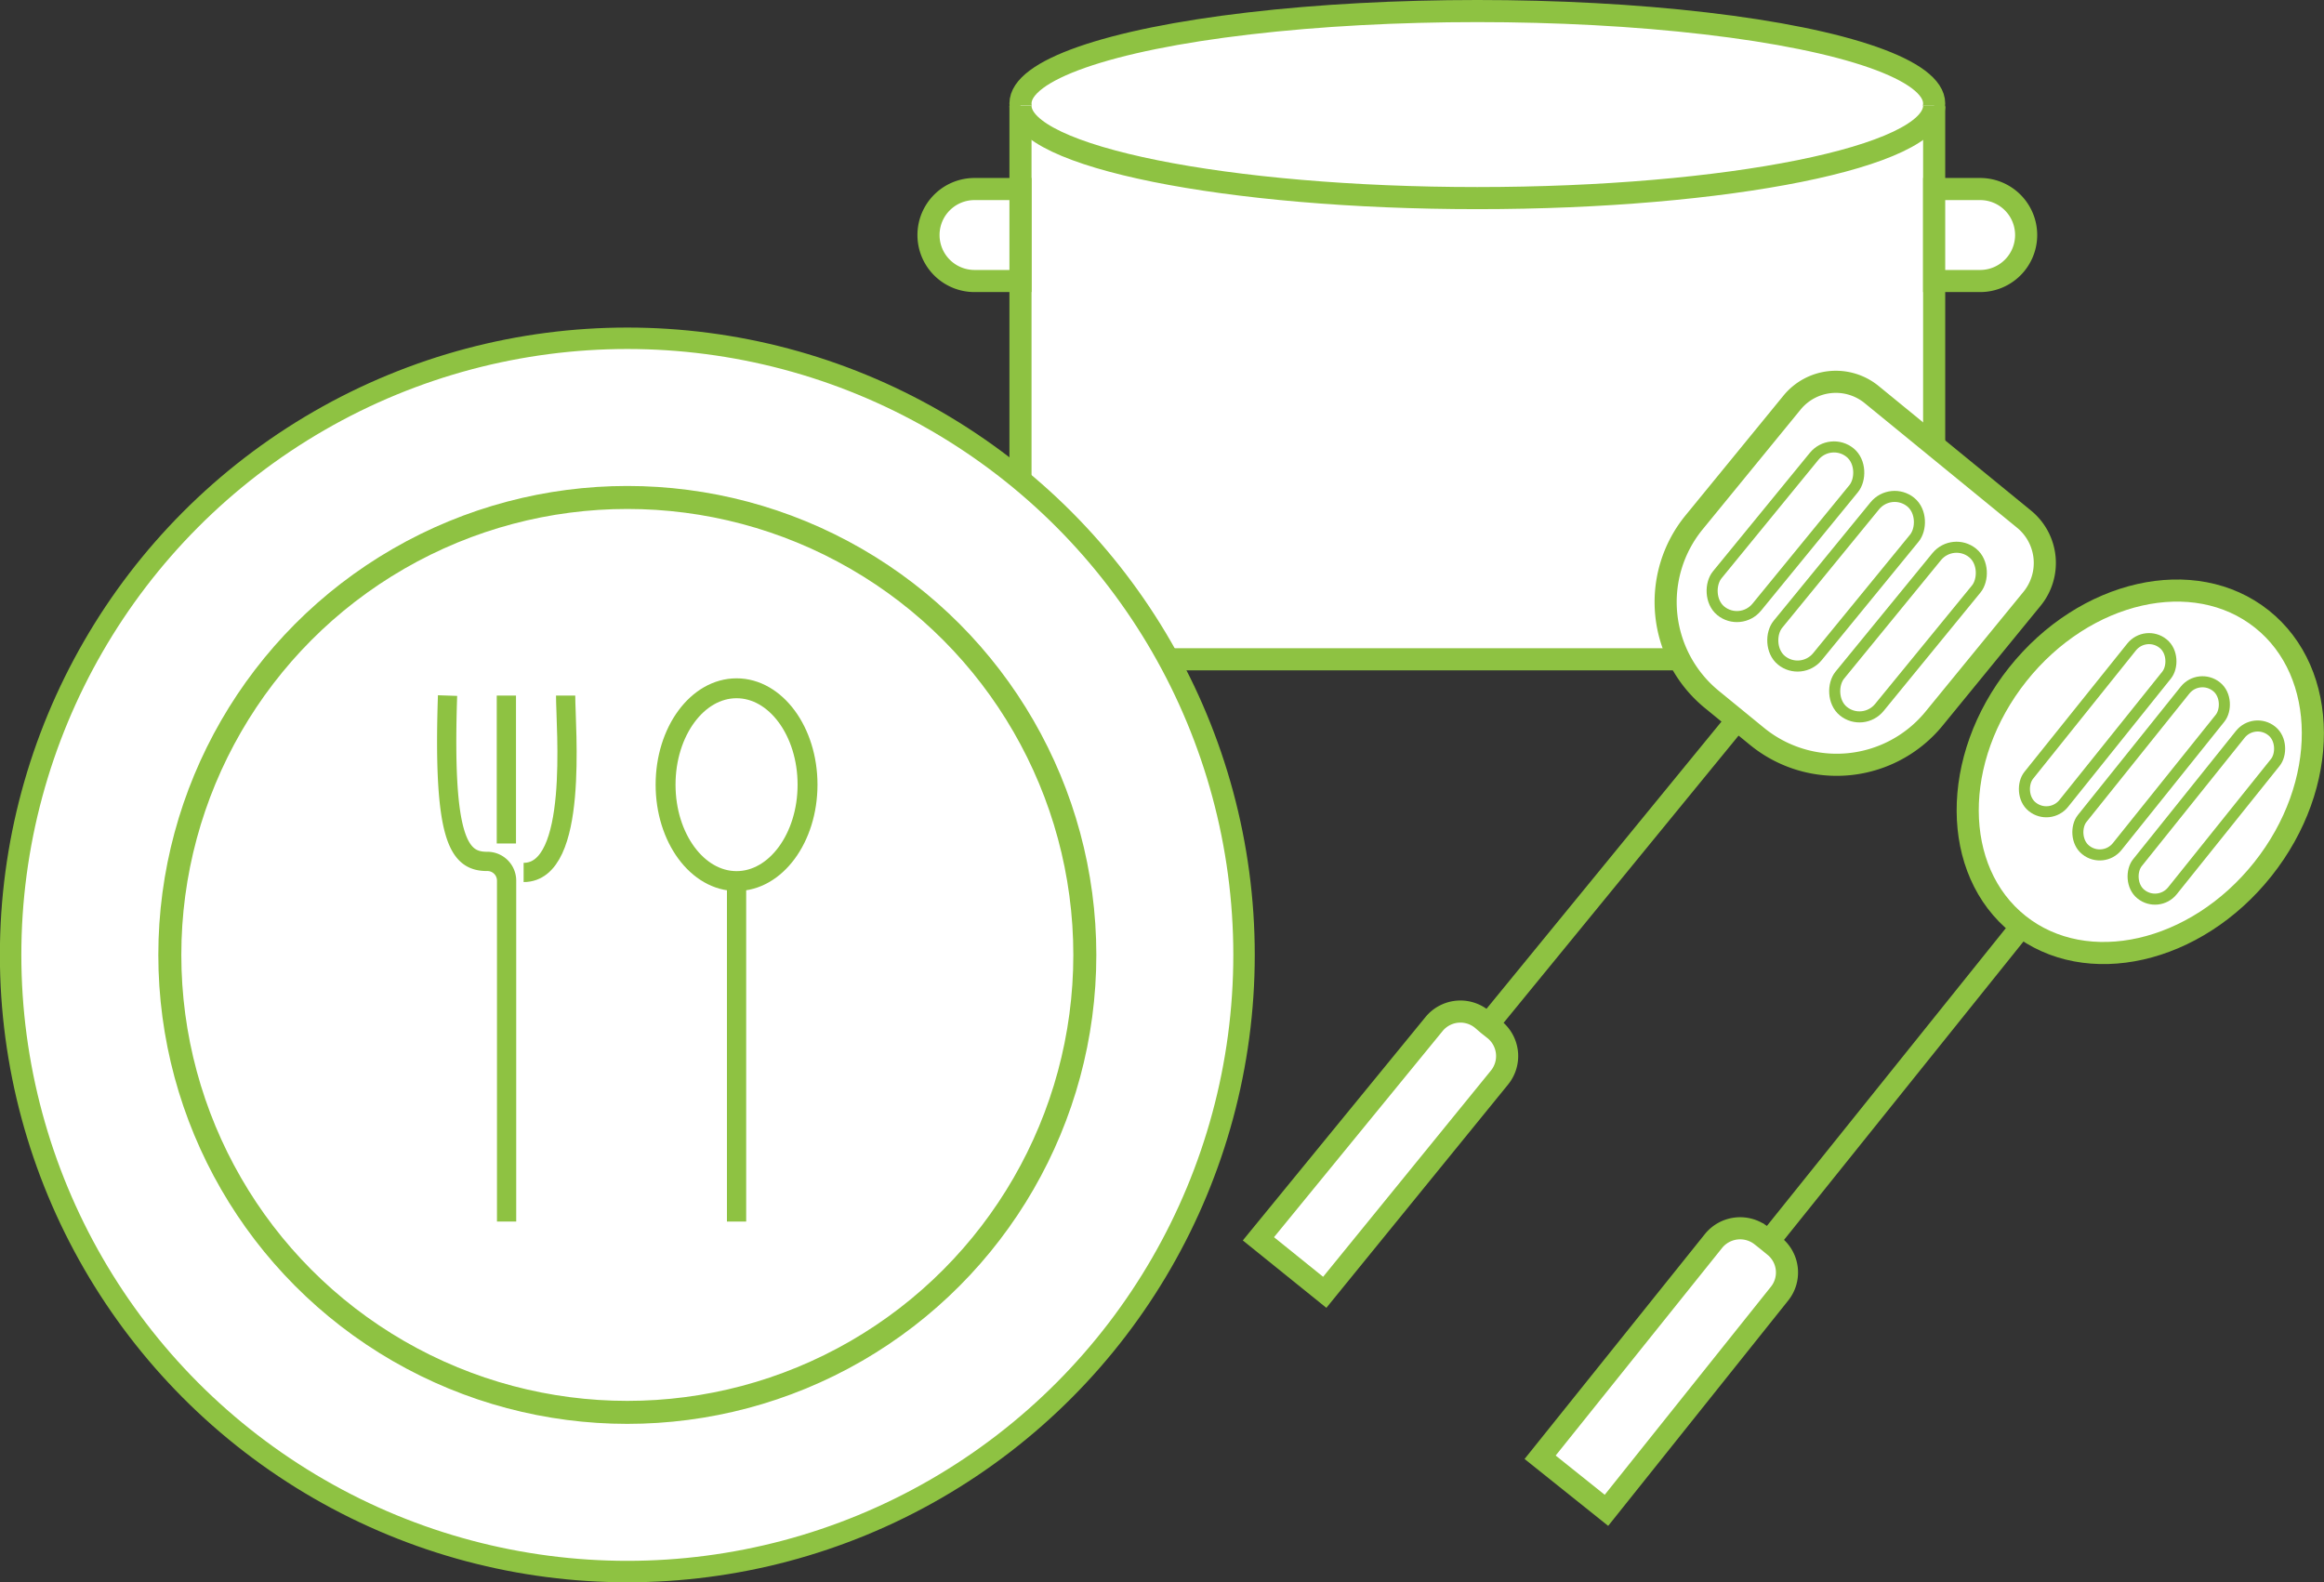 <svg id="Kitchen_Essentials" xmlns="http://www.w3.org/2000/svg" viewBox="0 0 105.1 71.56"><rect x="0" y="0" width="105.1" height="71.56" fill="#333333" stroke="none"/><defs><style>.cls-1,.cls-2,.cls-3,.cls-4,.cls-5,.cls-6{fill:#fff;stroke:#8ec242;stroke-miterlimit:10;}.cls-2{stroke-width:0.5px;}.cls-3{stroke-width:0.97px;}.cls-4{stroke-width:1.04px;}.cls-5{stroke-width:0.87px;}.cls-6{stroke-width:0.9px;}.cls-1{stroke-width:1px;}</style></defs><title>8675_Donate_Icon_$25_KitchenEssentials</title><g id="Pot"><ellipse id="UpperLiP" class="cls-1" cx="66.81" cy="4.68" rx="20.66" ry="4.18"/><path id="BottomPot" class="cls-1" d="M6404.24,6994.84V7018a1.88,1.88,0,0,0,1.88,1.88h37.56a1.89,1.89,0,0,0,1.88-1.88v-23.11" transform="translate(-6358.09 -6990.06)"/><path id="HandleRight" class="cls-1" d="M87.47,8.55h2.08a2.08,2.08,0,0,1,2.08,2.08v0a2.08,2.08,0,0,1-2.08,2.08H87.47a0,0,0,0,1,0,0V8.55A0,0,0,0,1,87.47,8.55Z"/><path id="HandleLeft" class="cls-1" d="M6400.08,6998.62h2.08a2.08,2.08,0,0,1,2.08,2.08v0a2.08,2.08,0,0,1-2.08,2.08h-2.08a0,0,0,0,1,0,0v-4.16A0,0,0,0,1,6400.08,6998.62Z" transform="translate(6446.23 7011.33) rotate(180)"/><path id="Dip" class="cls-1" d="M6445.56,6994.84c0,2.31-9.36,4.18-20.66,4.18s-20.66-1.87-20.66-4.18" transform="translate(-6358.09 -6990.06)"/></g><g id="Spatula"><path id="Handle" class="cls-1" d="M6418,7048.51l-3-2.42,7.94-9.71a1.54,1.54,0,0,1,2.17-.22l.28.24.29.23a1.54,1.54,0,0,1,.22,2.17Z" transform="translate(-6358.09 -6990.06)"/><line id="Stem" class="cls-1" x1="78.65" y1="32.45" x2="67.19" y2="46.46"/><path id="Spatula-2" data-name="Spatula" class="cls-1" d="M6437.1,7009H6446a2.56,2.56,0,0,1,2.56,2.56v7a5.69,5.69,0,0,1-5.69,5.69h-2.64a5.69,5.69,0,0,1-5.69-5.69v-7a2.56,2.56,0,0,1,2.56-2.56Z" transform="translate(-462.25 -9482.85) rotate(39.27)"/><rect id="Left" class="cls-2" x="6437.88" y="7009.48" width="2.31" height="9.24" rx="1.16" transform="translate(-464.42 -9481.82) rotate(39.27)"/><rect id="Middle" class="cls-2" x="6440.62" y="7011.72" width="2.31" height="9.24" rx="1.16" transform="translate(-462.38 -9483.05) rotate(39.27)"/><rect id="Right" class="cls-2" x="6443.43" y="7014.02" width="2.31" height="9.24" rx="1.16" transform="translate(-460.3 -9484.31) rotate(39.27)"/></g><g id="Spoon"><ellipse id="Spoon-2" data-name="Spoon" class="cls-1" cx="6454.88" cy="7024.99" rx="8.83" ry="7.08" transform="translate(-9419.28 713.39) rotate(-51.5)"/><path id="Handle-2" data-name="Handle" class="cls-1" d="M6430.74,7058.37l-3-2.4,7.84-9.78a1.55,1.55,0,0,1,2.17-.24l.29.23.28.23a1.53,1.53,0,0,1,.24,2.17Z" transform="translate(-6358.09 -6990.06)"/><line id="Stem-2" data-name="Stem" class="cls-1" x1="91.36" y1="41.97" x2="80.03" y2="56.09"/><rect id="Left-2" data-name="Left" class="cls-2" x="6451.32" y="7018.18" width="2.03" height="9.46" rx="1.01" transform="translate(-548.05 -9482.48) rotate(38.71)"/><rect id="Middle-2" data-name="Middle" class="cls-2" x="6453.75" y="7020.13" width="2.03" height="9.46" rx="1.01" transform="translate(-546.31 -9483.57) rotate(38.71)"/><rect id="Right-2" data-name="Right" class="cls-2" x="6456.24" y="7022.12" width="2.03" height="9.46" rx="1.01" transform="translate(-544.51 -9484.68) rotate(38.71)"/></g><g id="CanOpener"><circle class="cls-3" cx="28.37" cy="43.19" r="27.89"/><circle class="cls-4" cx="28.37" cy="43.19" r="20.69"/></g><g id="Fork"><path class="cls-5" d="M6381,7045.31v-15.43a.87.87,0,0,0-.89-.86c-1.27,0-2-1-1.78-7.5" transform="translate(-6358.09 -6990.06)"/><line class="cls-5" x1="22.9" y1="31.46" x2="22.9" y2="38.15"/><path class="cls-5" d="M6383.67,7021.52c0,1.49.6,8-1.9,8" transform="translate(-6358.09 -6990.06)"/></g><g id="Spoon-3" data-name="Spoon"><line class="cls-5" x1="33.31" y1="38.98" x2="33.31" y2="55.25"/><ellipse class="cls-6" cx="33.31" cy="35.49" rx="3.21" ry="4.36"/></g></svg>